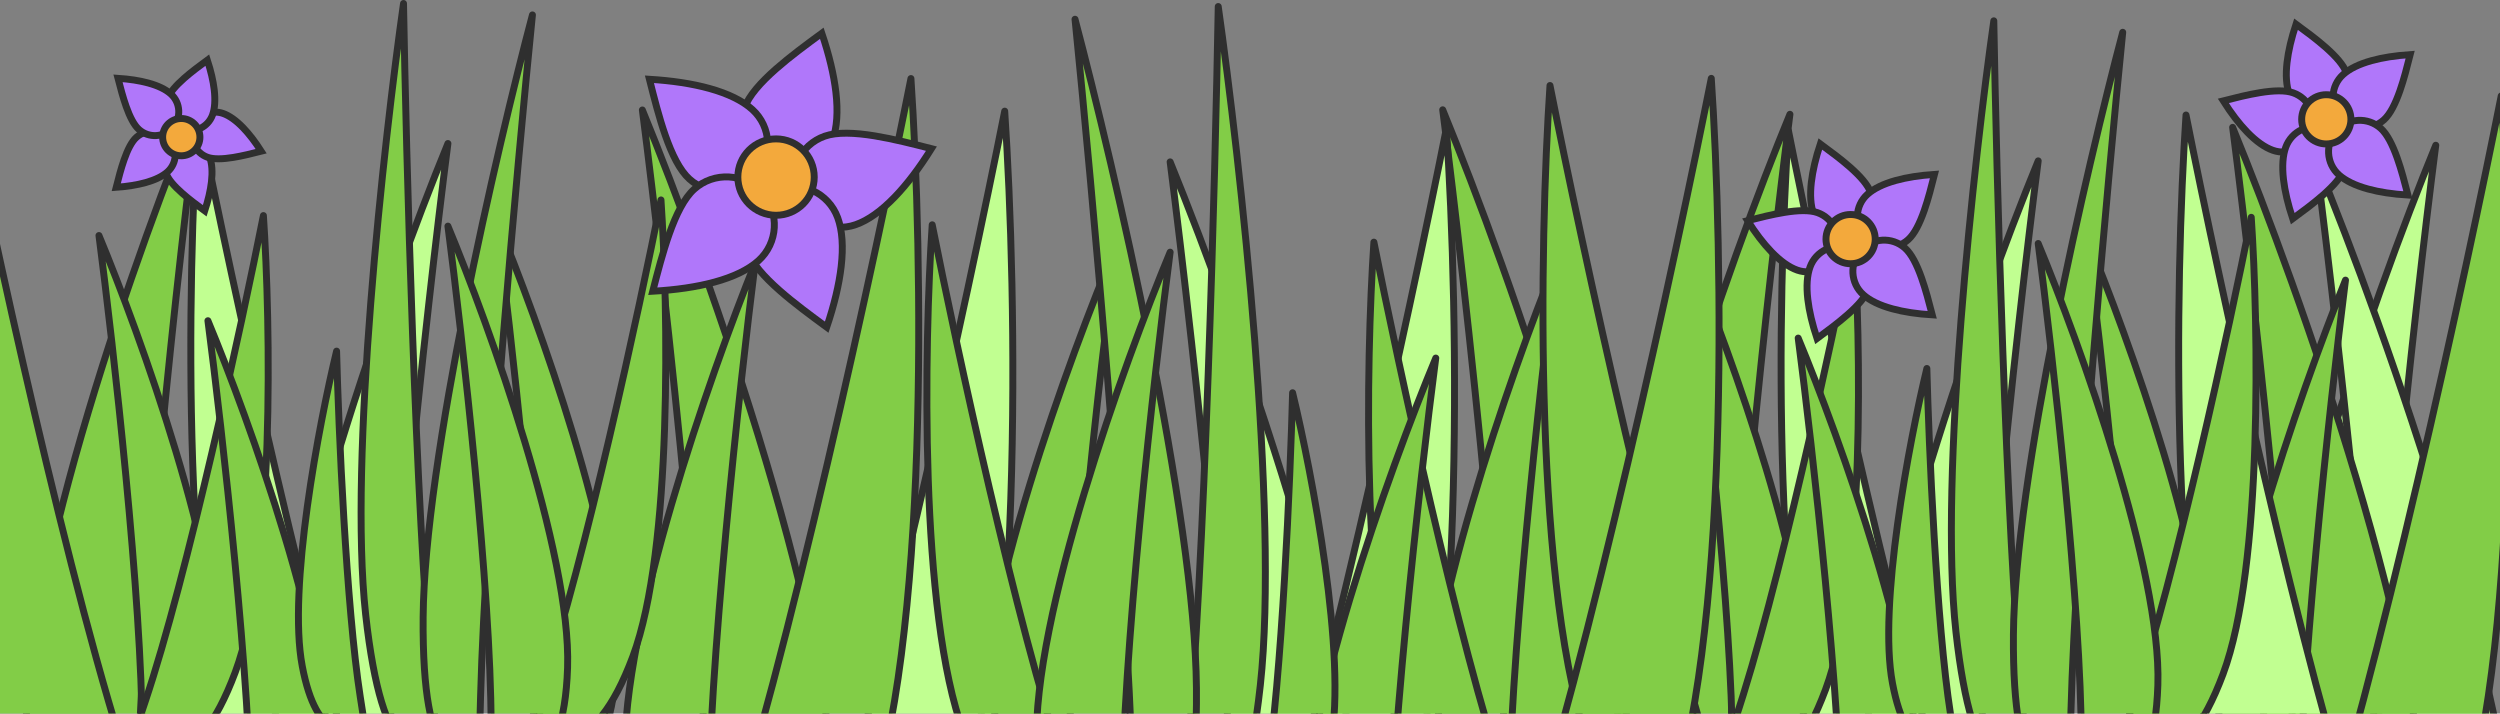 <svg width="1440" height="411" viewBox="0 0 1440 411" fill="none" xmlns="http://www.w3.org/2000/svg">
<rect x="0" y="0" width="1440" height="411" fill="#808080" stroke="none"/>
<g id="Group 10">
<path id="Vector 45" d="M1403 83.663C1390.51 181.283 1365.53 405.741 1365.53 522.611V552.103C1344.75 567.421 1302.38 572.953 1299.11 472.544C1295.84 372.134 1367.01 171.453 1403 83.663Z" fill="#C1FF91" stroke="#2F2F2F" stroke-width="4" stroke-linecap="round" stroke-linejoin="round"/>
<path id="Vector 46" d="M1334 92.248C1347.93 200.919 1375.79 450.788 1375.79 580.888V613.719C1398.97 630.77 1446.23 636.929 1449.88 525.153C1453.53 413.376 1374.15 189.976 1334 92.248Z" fill="#C1FF91" stroke="#2F2F2F" stroke-width="4" stroke-linecap="round" stroke-linejoin="round"/>
<path id="Vector 16" d="M258 82.663C245.51 180.283 220.531 404.741 220.531 521.611V551.103C199.753 566.421 157.379 571.953 154.109 471.544C150.839 371.134 222.007 170.453 258 82.663Z" fill="#C1FF91" stroke="#2F2F2F" stroke-width="4" stroke-linecap="round" stroke-linejoin="round"/>
<path id="Vector 47" d="M1174 92.663C1161.51 190.283 1136.53 414.741 1136.53 531.611V561.103C1115.75 576.421 1073.38 581.953 1070.11 481.544C1066.84 381.134 1138.01 180.453 1174 92.663Z" fill="#C1FF91" stroke="#2F2F2F" stroke-width="4" stroke-linecap="round" stroke-linejoin="round"/>
<path id="Vector 27" d="M674 93.248C687.811 201.715 715.432 451.113 715.432 580.968V613.737C738.408 630.756 785.264 636.904 788.88 525.337C792.495 413.771 713.8 190.792 674 93.248Z" fill="#C1FF91" stroke="#2F2F2F" stroke-width="4" stroke-linecap="round" stroke-linejoin="round"/>
<path id="Vector 10" d="M115 55.831C102.991 149.154 78.972 363.73 78.972 475.455V503.649C58.993 518.292 18.249 523.581 15.105 427.592C11.96 331.603 80.391 139.756 115 55.831Z" fill="#82CD47" stroke="#2F2F2F" stroke-width="4" stroke-linecap="round" stroke-linejoin="round"/>
<path id="Vector 49" d="M1031 65.832C1018.99 159.154 994.972 373.73 994.972 485.455V513.649C974.993 528.292 934.249 533.581 931.105 437.592C927.96 341.603 996.391 149.756 1031 65.832Z" fill="#82CD47" stroke="#2F2F2F" stroke-width="4" stroke-linecap="round" stroke-linejoin="round"/>
<path id="Vector 28" d="M831 63.248C844.33 167.212 870.991 406.258 870.991 530.723V562.132C893.168 578.445 938.394 584.337 941.884 477.402C945.374 370.467 869.415 156.743 831 63.248Z" fill="#82CD47" stroke="#2F2F2F" stroke-width="4" stroke-linecap="round" stroke-linejoin="round"/>
<path id="Vector 42" d="M370 63.355C383.33 167.32 409.991 406.366 409.991 530.831V562.239C432.168 578.552 477.394 584.445 480.884 477.509C484.374 370.574 408.415 156.85 370 63.355Z" fill="#82CD47" stroke="#2F2F2F" stroke-width="4" stroke-linecap="round" stroke-linejoin="round"/>
<path id="Vector 51" d="M1286 73.355C1299.33 177.32 1325.99 416.366 1325.99 540.831V572.239C1348.17 588.552 1393.39 594.445 1396.88 487.509C1400.37 380.574 1324.42 166.85 1286 73.355Z" fill="#82CD47" stroke="#2F2F2F" stroke-width="4" stroke-linecap="round" stroke-linejoin="round"/>
<path id="Vector 13" d="M286 126.663C294.286 190.515 310.859 337.331 310.859 413.774V433.064C324.645 443.083 352.758 446.702 354.928 381.025C357.097 315.349 309.88 184.085 286 126.663Z" fill="#82CD47" stroke="#2F2F2F" stroke-width="4" stroke-linecap="round" stroke-linejoin="round"/>
<path id="Vector 52" d="M1202 136.663C1210.29 200.515 1226.86 347.331 1226.86 423.774V443.064C1240.64 453.083 1268.76 456.702 1270.93 391.025C1273.1 325.349 1225.88 194.085 1202 136.663Z" fill="#82CD47" stroke="#2F2F2F" stroke-width="4" stroke-linecap="round" stroke-linejoin="round"/>
<path id="Vector 29" d="M643 141.248C633.633 212.467 614.898 376.223 614.898 461.487V483.003C599.315 494.178 567.534 498.214 565.082 424.959C562.629 351.705 616.005 205.295 643 141.248Z" fill="#82CD47" stroke="#2F2F2F" stroke-width="4" stroke-linecap="round" stroke-linejoin="round"/>
<path id="Vector 17" d="M57 135.663C65.286 199.515 81.859 346.331 81.859 422.774V442.064C95.645 452.083 123.758 455.702 125.928 390.025C128.097 324.349 80.88 193.085 57 135.663Z" fill="#82CD47" stroke="#2F2F2F" stroke-width="4" stroke-linecap="round" stroke-linejoin="round"/>
<path id="Vector 54" d="M973 145.663C981.286 209.515 997.859 356.331 997.859 432.774V452.064C1011.64 462.083 1039.76 465.702 1041.93 400.025C1044.1 334.349 996.88 203.085 973 145.663Z" fill="#82CD47" stroke="#2F2F2F" stroke-width="4" stroke-linecap="round" stroke-linejoin="round"/>
<path id="Vector 30" d="M896 151.248C886.993 222.672 868.979 386.898 868.979 472.407V493.985C853.995 505.192 823.437 509.24 821.079 435.775C818.72 362.31 870.044 215.479 896 151.248Z" fill="#82CD47" stroke="#2F2F2F" stroke-width="4" stroke-linecap="round" stroke-linejoin="round"/>
<path id="Vector 43" d="M435 151.355C425.993 222.78 407.979 387.006 407.979 472.515V494.093C392.995 505.3 362.437 509.348 360.079 435.883C357.72 362.417 409.044 215.587 435 151.355Z" fill="#82CD47" stroke="#2F2F2F" stroke-width="4" stroke-linecap="round" stroke-linejoin="round"/>
<path id="Vector 56" d="M1351 161.355C1341.99 232.78 1323.98 397.006 1323.98 482.515V504.093C1308.99 515.3 1278.44 519.348 1276.08 445.883C1273.72 372.417 1325.04 225.587 1351 161.355Z" fill="#82CD47" stroke="#2F2F2F" stroke-width="4" stroke-linecap="round" stroke-linejoin="round"/>
<path id="Vector 57" d="M1259.14 66.248C1278.31 162.683 1325.96 383.219 1363.17 493.878L1372.56 521.803C1357.63 542.966 1319 561.786 1283.91 467.761C1248.83 373.736 1252.78 160.908 1259.14 66.248Z" fill="#C1FF91" stroke="#2F2F2F" stroke-width="4" stroke-linecap="round" stroke-linejoin="round"/>
<path id="Vector 32" d="M578.71 64.026C557.41 171.161 504.474 416.165 463.139 539.101L452.708 570.124C469.295 593.635 512.212 614.544 551.189 510.087C590.166 405.629 585.777 169.189 578.71 64.026Z" fill="#C1FF91" stroke="#2F2F2F" stroke-width="4" stroke-linecap="round" stroke-linejoin="round"/>
<path id="Vector 18" d="M114.139 65.248C133.312 161.683 180.961 382.219 218.168 492.878L227.557 520.803C212.627 541.966 173.995 560.786 138.911 466.761C103.827 372.736 107.778 159.908 114.139 65.248Z" fill="#C1FF91" stroke="#2F2F2F" stroke-width="4" stroke-linecap="round" stroke-linejoin="round"/>
<path id="Vector 59" d="M1030.14 75.248C1049.31 171.683 1096.96 392.219 1134.17 502.878L1143.56 530.803C1128.63 551.966 1090 570.786 1054.91 476.761C1019.83 382.736 1023.78 169.908 1030.14 75.248Z" fill="#C1FF91" stroke="#2F2F2F" stroke-width="4" stroke-linecap="round" stroke-linejoin="round"/>
<path id="Vector 33" d="M833.118 74.024C811.817 181.159 758.882 426.164 717.546 549.1L707.115 580.123C723.702 603.634 766.62 624.542 805.597 520.085C844.573 415.628 840.184 179.188 833.118 74.024Z" fill="#C1FF91" stroke="#2F2F2F" stroke-width="4" stroke-linecap="round" stroke-linejoin="round"/>
<path id="Vector 11" d="M-23.206 39.248C-4.873 131.457 40.687 342.328 76.264 448.137L85.242 474.838C70.966 495.074 34.027 513.069 0.481 423.165C-33.066 333.26 -29.288 129.76 -23.206 39.248Z" fill="#82CD47" stroke="#2F2F2F" stroke-width="4" stroke-linecap="round" stroke-linejoin="round"/>
<path id="Vector 61" d="M892.794 49.248C911.127 141.457 956.687 352.328 992.264 458.137L1001.24 484.838C986.966 505.074 950.027 523.069 916.481 433.165C882.934 343.26 886.712 139.76 892.794 49.248Z" fill="#82CD47" stroke="#2F2F2F" stroke-width="4" stroke-linecap="round" stroke-linejoin="round"/>
<path id="Vector 34" d="M985.701 45.14C965.333 147.58 914.718 381.847 875.194 499.395L865.22 529.059C881.08 551.54 922.117 571.532 959.386 471.652C996.654 371.773 992.458 145.694 985.701 45.14Z" fill="#82CD47" stroke="#2F2F2F" stroke-width="4" stroke-linecap="round" stroke-linejoin="round"/>
<path id="Vector 44" d="M524.701 45.248C504.333 147.687 453.718 381.954 414.194 499.503L404.22 529.166C420.08 551.647 461.117 571.639 498.386 471.76C535.654 371.881 531.458 145.802 524.701 45.248Z" fill="#82CD47" stroke="#2F2F2F" stroke-width="4" stroke-linecap="round" stroke-linejoin="round"/>
<path id="Vector 63" d="M1440.7 55.248C1420.33 157.687 1369.72 391.954 1330.19 509.503L1320.22 539.166C1336.08 561.647 1377.12 581.639 1414.39 481.76C1451.65 381.881 1447.46 155.802 1440.7 55.248Z" fill="#82CD47" stroke="#2F2F2F" stroke-width="4" stroke-linecap="round" stroke-linejoin="round"/>
<path id="Vector 15" d="M380.724 115.169C368.163 178.345 336.948 322.82 312.573 395.314L306.422 413.607C316.203 427.472 341.511 439.801 364.495 378.204C387.479 316.607 384.891 177.182 380.724 115.169Z" fill="#82CD47" stroke="#2F2F2F" stroke-width="4" stroke-linecap="round" stroke-linejoin="round"/>
<path id="Vector 64" d="M1296.72 125.169C1284.16 188.345 1252.95 332.82 1228.57 405.314L1222.42 423.607C1232.2 437.472 1257.51 449.801 1280.5 388.204C1303.48 326.607 1300.89 187.182 1296.72 125.169Z" fill="#82CD47" stroke="#2F2F2F" stroke-width="4" stroke-linecap="round" stroke-linejoin="round"/>
<path id="Vector 35" d="M536.955 129.485C550.909 199.67 585.588 360.174 612.667 440.711L619.501 461.034C608.634 476.437 580.518 490.134 554.984 421.703C529.45 353.272 532.326 198.378 536.955 129.485Z" fill="#82CD47" stroke="#2F2F2F" stroke-width="4" stroke-linecap="round" stroke-linejoin="round"/>
<path id="Vector 21" d="M232.426 2C233.936 89.692 239.332 291.148 248.829 395.432L251.226 421.748C241.786 436.389 220.447 443.31 210.606 353.867C200.765 264.424 221.052 82.021 232.426 2Z" fill="#82CD47" stroke="#2F2F2F" stroke-width="4" stroke-linecap="round" stroke-linejoin="round"/>
<path id="Vector 66" d="M1148.43 12C1149.94 99.692 1155.33 301.148 1164.83 405.432L1167.23 431.748C1157.79 446.389 1136.45 453.31 1126.61 363.867C1116.77 274.424 1137.05 92.021 1148.43 12Z" fill="#82CD47" stroke="#2F2F2F" stroke-width="4" stroke-linecap="round" stroke-linejoin="round"/>
<path id="Vector 36" d="M701.706 3.76C700.028 101.181 694.034 324.988 683.483 440.843L680.821 470.078C691.307 486.344 715.014 494.032 725.947 394.666C736.879 295.299 714.342 92.659 701.706 3.76Z" fill="#82CD47" stroke="#2F2F2F" stroke-width="4" stroke-linecap="round" stroke-linejoin="round"/>
<path id="Vector 22" d="M306.685 8.598C297.895 95.862 279.613 296.559 276.807 401.237L276.098 427.652C265.006 441.084 243.002 445.453 243.726 355.473C244.449 265.494 286 86.732 306.685 8.598Z" fill="#82CD47" stroke="#2F2F2F" stroke-width="4" stroke-linecap="round" stroke-linejoin="round"/>
<path id="Vector 68" d="M1222.69 18.598C1213.89 105.862 1195.61 306.559 1192.81 411.237L1192.1 437.652C1181.01 451.084 1159 455.453 1159.73 365.473C1160.45 275.494 1202 96.732 1222.69 18.598Z" fill="#82CD47" stroke="#2F2F2F" stroke-width="4" stroke-linecap="round" stroke-linejoin="round"/>
<path id="Vector 37" d="M619.208 11.09C628.974 108.035 649.285 331 652.402 447.292L653.189 476.638C665.512 491.56 689.957 496.414 689.153 396.451C688.35 296.488 642.189 97.892 619.208 11.09Z" fill="#82CD47" stroke="#2F2F2F" stroke-width="4" stroke-linecap="round" stroke-linejoin="round"/>
<path id="Vector 19" d="M151.724 124.169C139.163 187.345 107.948 331.82 83.573 404.314L77.422 422.607C87.203 436.472 112.511 448.801 135.495 387.204C158.479 325.607 155.891 186.182 151.724 124.169Z" fill="#82CD47" stroke="#2F2F2F" stroke-width="4" stroke-linecap="round" stroke-linejoin="round"/>
<path id="Vector 70" d="M1067.72 134.169C1055.16 197.345 1023.95 341.82 999.573 414.314L993.422 432.607C1003.2 446.472 1028.51 458.801 1051.5 397.204C1074.48 335.607 1071.89 196.182 1067.72 134.169Z" fill="#82CD47" stroke="#2F2F2F" stroke-width="4" stroke-linecap="round" stroke-linejoin="round"/>
<path id="Vector 38" d="M791.362 139.483C805.317 209.668 839.995 370.173 867.074 450.71L873.908 471.033C863.042 486.435 834.926 500.133 809.392 431.702C783.858 363.271 786.733 208.377 791.362 139.483Z" fill="#82CD47" stroke="#2F2F2F" stroke-width="4" stroke-linecap="round" stroke-linejoin="round"/>
<path id="Vector 20" d="M258 130.248C266.286 194.1 282.859 340.915 282.859 417.359V436.649C296.645 446.668 324.758 450.287 326.928 384.61C329.097 318.933 281.88 187.67 258 130.248Z" fill="#82CD47" stroke="#2F2F2F" stroke-width="4" stroke-linecap="round" stroke-linejoin="round"/>
<path id="Vector 72" d="M1174 140.248C1182.29 204.1 1198.86 350.915 1198.86 427.359V446.649C1212.64 456.668 1240.76 460.287 1242.93 394.61C1245.1 328.933 1197.88 197.67 1174 140.248Z" fill="#82CD47" stroke="#2F2F2F" stroke-width="4" stroke-linecap="round" stroke-linejoin="round"/>
<path id="Vector 39" d="M674 145.248C664.753 216.467 646.259 380.223 646.259 465.487V487.003C630.875 498.178 599.502 502.214 597.081 428.959C594.66 355.705 647.351 209.295 674 145.248Z" fill="#82CD47" stroke="#2F2F2F" stroke-width="4" stroke-linecap="round" stroke-linejoin="round"/>
<path id="Vector 23" d="M119.762 184.741C128.048 248.594 144.621 395.409 144.621 471.852V491.143C158.407 501.162 186.52 504.78 188.69 439.104C190.859 373.427 143.642 242.164 119.762 184.741Z" fill="#82CD47" stroke="#2F2F2F" stroke-width="4" stroke-linecap="round" stroke-linejoin="round"/>
<path id="Vector 74" d="M1035.76 194.741C1044.05 258.594 1060.62 405.409 1060.62 481.852V501.143C1074.41 511.162 1102.52 514.78 1104.69 449.104C1106.86 383.427 1059.64 252.164 1035.76 194.741Z" fill="#82CD47" stroke="#2F2F2F" stroke-width="4" stroke-linecap="round" stroke-linejoin="round"/>
<path id="Vector 40" d="M827 206.248C817.753 277.467 799.259 441.223 799.259 526.487V548.003C783.875 559.178 752.502 563.214 750.081 489.959C747.66 416.705 800.351 270.295 827 206.248Z" fill="#82CD47" stroke="#2F2F2F" stroke-width="4" stroke-linecap="round" stroke-linejoin="round"/>
<path id="Vector 24" d="M193.875 202.248C195.032 246.826 199.377 349.062 207.501 401.384L209.551 414.587C201.251 422.899 182.537 428.342 174.083 383.618C165.629 338.894 183.755 244.069 193.875 202.248Z" fill="#82CD47" stroke="#2F2F2F" stroke-width="4" stroke-linecap="round" stroke-linejoin="round"/>
<path id="Vector 76" d="M1109.87 212.248C1111.03 256.826 1115.38 359.062 1123.5 411.384L1125.55 424.587C1117.25 432.899 1098.54 438.342 1090.08 393.618C1081.63 348.894 1099.75 254.069 1109.87 212.248Z" fill="#82CD47" stroke="#2F2F2F" stroke-width="4" stroke-linecap="round" stroke-linejoin="round"/>
<path id="Vector 41" d="M744.535 226.224C743.25 275.748 738.423 389.328 729.397 447.455L727.119 462.123C736.341 471.357 757.131 477.403 766.523 427.718C775.915 378.032 755.778 272.686 744.535 226.224Z" fill="#82CD47" stroke="#2F2F2F" stroke-width="4" stroke-linecap="round" stroke-linejoin="round"/>
<g id="Group 6">
<path id="Ellipse 4" d="M446.943 39.741C455.007 32.64 464.499 25.652 473.363 19.148C477.53 31.501 480.311 43.039 481.484 53.255C482.741 64.197 482.138 73.484 479.544 80.605C474.44 94.616 458.944 101.836 444.933 96.731C430.922 91.627 423.702 76.131 428.806 62.12C431.36 55.108 438.15 47.484 446.943 39.741Z" fill="#B077FA" stroke="#2F2F2F" stroke-width="4"/>
<path id="Ellipse 8" d="M503.829 78.265C514.435 79.994 525.858 82.9 536.508 85.625C529.603 96.683 522.447 106.152 515.294 113.539C507.633 121.452 500.071 126.877 492.921 129.389C478.852 134.331 463.44 126.932 458.498 112.863C453.556 98.794 460.955 83.383 475.024 78.441C482.065 75.968 492.266 76.38 503.829 78.265Z" fill="#B077FA" stroke="#2F2F2F" stroke-width="4"/>
<path id="Ellipse 6" d="M449.077 167.338C457.351 174.624 467.092 181.793 476.181 188.463C480.46 175.791 483.315 163.952 484.519 153.472C485.806 142.266 485.19 132.75 482.53 125.45C477.295 111.081 461.403 103.676 447.034 108.911C432.665 114.145 425.26 130.038 430.495 144.407C433.114 151.598 440.074 159.41 449.077 167.338Z" fill="#B077FA" stroke="#2F2F2F" stroke-width="4"/>
<path id="Ellipse 5" d="M383.189 77.88C379.647 67.735 376.75 56.31 374.063 45.65C387.076 46.442 398.812 48.212 408.717 50.973C419.326 53.93 427.702 57.986 433.322 63.071C444.379 73.077 445.23 90.151 435.225 101.208C425.219 112.264 408.145 113.116 397.089 103.111C391.555 98.103 387.05 88.942 383.189 77.88Z" fill="#B077FA" stroke="#2F2F2F" stroke-width="4"/>
<path id="Ellipse 7" d="M385.493 134.741C381.81 145.132 378.783 156.842 375.975 167.761C389.33 167.016 401.381 165.259 411.556 162.475C422.435 159.499 431.038 155.384 436.824 150.198C448.212 139.991 449.169 122.484 438.962 111.096C428.755 99.708 411.248 98.751 399.86 108.958C394.161 114.067 389.5 123.434 385.493 134.741Z" fill="#B077FA" stroke="#2F2F2F" stroke-width="4"/>
<circle id="Ellipse 3" cx="447" cy="102" r="22" fill="#F3A93C" stroke="#2F2F2F" stroke-width="4"/>
</g>
<g id="Group 7">
<path id="Ellipse 4_2" d="M1065.55 96.24C1060.36 91.663 1054.27 87.154 1048.5 82.919C1045.86 90.897 1044.1 98.338 1043.34 104.937C1042.5 112.261 1042.91 118.411 1044.61 123.081C1047.93 132.19 1058.01 136.884 1067.11 133.566C1076.22 130.247 1080.92 120.173 1077.6 111.064C1075.94 106.503 1071.47 101.454 1065.55 96.24Z" fill="#B077FA" stroke="#2F2F2F" stroke-width="4"/>
<path id="Ellipse 8_2" d="M1027.73 122.369C1020.9 123.484 1013.55 125.327 1006.62 127.099C1011.11 134.203 1015.74 140.286 1020.36 145.058C1025.49 150.354 1030.51 153.936 1035.2 155.583C1044.34 158.796 1054.36 153.986 1057.58 144.839C1060.79 135.692 1055.98 125.673 1046.83 122.46C1042.25 120.851 1035.52 121.1 1027.73 122.369Z" fill="#B077FA" stroke="#2F2F2F" stroke-width="4"/>
<path id="Ellipse 6_2" d="M1064.11 181.297C1058.78 185.998 1052.52 190.629 1046.6 194.977C1043.88 186.783 1042.07 179.14 1041.29 172.362C1040.43 164.86 1040.85 158.556 1042.6 153.765C1046.01 144.414 1056.35 139.595 1065.7 143.002C1075.05 146.409 1079.87 156.75 1076.46 166.101C1074.76 170.783 1070.18 175.958 1064.11 181.297Z" fill="#B077FA" stroke="#2F2F2F" stroke-width="4"/>
<path id="Ellipse 5_2" d="M1108.36 121.252C1110.64 114.715 1112.52 107.38 1114.27 100.442C1105.89 100.999 1098.33 102.168 1091.93 103.952C1084.83 105.931 1079.29 108.63 1075.6 111.965C1068.42 118.47 1067.86 129.571 1074.37 136.759C1080.87 143.947 1091.97 144.501 1099.16 137.996C1102.76 134.739 1105.75 128.702 1108.36 121.252Z" fill="#B077FA" stroke="#2F2F2F" stroke-width="4"/>
<path id="Ellipse 7_2" d="M1106.8 160.024C1109.18 166.728 1111.15 174.255 1112.98 181.369C1104.36 180.841 1096.59 179.679 1090.02 177.879C1082.73 175.886 1077.04 173.148 1073.24 169.744C1065.83 163.102 1065.21 151.709 1071.85 144.299C1078.49 136.888 1089.88 136.265 1097.29 142.907C1101 146.233 1104.1 152.409 1106.8 160.024Z" fill="#B077FA" stroke="#2F2F2F" stroke-width="4"/>
<circle id="Ellipse 3_2" cx="16.183" cy="16.183" r="14.183" transform="matrix(-1 0 0 1 1082.13 121.548)" fill="#F3A93C" stroke="#2F2F2F" stroke-width="4"/>
</g>
<g id="Group 8">
<path id="Ellipse 4_3" d="M1339.55 27.24C1334.36 22.663 1328.27 18.154 1322.5 13.919C1319.86 21.897 1318.1 29.338 1317.34 35.937C1316.5 43.261 1316.91 49.411 1318.61 54.081C1321.93 63.19 1332.01 67.884 1341.11 64.566C1350.22 61.247 1354.92 51.173 1351.6 42.064C1349.94 37.502 1345.47 32.454 1339.55 27.24Z" fill="#B077FA" stroke="#2F2F2F" stroke-width="4"/>
<path id="Ellipse 8_3" d="M1301.73 53.369C1294.9 54.484 1287.55 56.327 1280.62 58.099C1285.11 65.203 1289.74 71.286 1294.36 76.058C1299.49 81.355 1304.51 84.936 1309.2 86.583C1318.34 89.796 1328.36 84.986 1331.58 75.839C1334.79 66.692 1329.98 56.673 1320.83 53.46C1316.25 51.851 1309.52 52.1 1301.73 53.369Z" fill="#B077FA" stroke="#2F2F2F" stroke-width="4"/>
<path id="Ellipse 6_3" d="M1338.11 112.297C1332.78 116.998 1326.52 121.629 1320.6 125.977C1317.88 117.783 1316.07 110.14 1315.29 103.362C1314.43 95.86 1314.85 89.556 1316.6 84.765C1320.01 75.414 1330.35 70.596 1339.7 74.002C1349.05 77.409 1353.87 87.75 1350.46 97.101C1348.76 101.783 1344.18 106.958 1338.11 112.297Z" fill="#B077FA" stroke="#2F2F2F" stroke-width="4"/>
<path id="Ellipse 5_3" d="M1382.36 52.252C1384.64 45.715 1386.52 38.38 1388.27 31.442C1379.89 31.999 1372.33 33.168 1365.93 34.952C1358.83 36.931 1353.29 39.63 1349.6 42.965C1342.42 49.47 1341.86 60.571 1348.37 67.759C1354.87 74.947 1365.97 75.501 1373.16 68.996C1376.76 65.739 1379.75 59.702 1382.36 52.252Z" fill="#B077FA" stroke="#2F2F2F" stroke-width="4"/>
<path id="Ellipse 7_3" d="M1380.8 91.024C1383.18 97.728 1385.15 105.255 1386.98 112.369C1378.36 111.841 1370.59 110.679 1364.02 108.879C1356.73 106.886 1351.04 104.148 1347.24 100.744C1339.83 94.102 1339.21 82.709 1345.85 75.299C1352.49 67.888 1363.88 67.265 1371.29 73.907C1375 77.233 1378.1 83.409 1380.8 91.024Z" fill="#B077FA" stroke="#2F2F2F" stroke-width="4"/>
<circle id="Ellipse 3_3" cx="16.183" cy="16.183" r="14.183" transform="matrix(-1 0 0 1 1356.13 52.548)" fill="#F3A93C" stroke="#2F2F2F" stroke-width="4"/>
</g>
<g id="Group 9">
<path id="Ellipse 4_4" d="M105.011 111.333C108.945 114.797 113.53 118.215 117.928 121.447C119.9 115.398 121.216 109.763 121.791 104.758C122.449 99.027 122.12 94.261 120.812 90.67C118.28 83.721 110.594 80.14 103.645 82.672C96.696 85.203 93.115 92.889 95.646 99.838C96.915 103.319 100.354 107.232 105.011 111.333Z" fill="#B077FA" stroke="#2F2F2F" stroke-width="4"/>
<path id="Ellipse 8_4" d="M134.432 90.665C139.606 89.821 145.156 88.444 150.445 87.095C147.02 81.734 143.498 77.141 139.994 73.522C135.981 69.378 132.087 66.609 128.482 65.342C121.504 62.891 113.86 66.561 111.409 73.539C108.958 80.517 112.628 88.161 119.606 90.612C123.101 91.84 128.308 91.663 134.432 90.665Z" fill="#B077FA" stroke="#2F2F2F" stroke-width="4"/>
<path id="Ellipse 6_4" d="M106.143 45.02C110.189 41.458 114.906 37.944 119.425 34.623C121.455 40.842 122.811 46.637 123.402 51.782C124.076 57.653 123.739 62.541 122.397 66.227C119.796 73.366 111.9 77.045 104.76 74.444C97.621 71.843 93.942 63.947 96.543 56.808C97.846 53.231 101.375 49.219 106.143 45.02Z" fill="#B077FA" stroke="#2F2F2F" stroke-width="4"/>
<path id="Ellipse 5_4" d="M71.439 92.104C69.712 97.054 68.273 102.588 66.935 107.88C73.281 107.428 78.998 106.525 83.851 105.172C89.407 103.624 93.698 101.523 96.532 98.959C102.016 93.996 102.438 85.528 97.475 80.044C92.513 74.56 84.044 74.137 78.56 79.1C75.813 81.586 73.484 86.246 71.439 92.104Z" fill="#B077FA" stroke="#2F2F2F" stroke-width="4"/>
<path id="Ellipse 7_4" d="M72.661 61.303C70.861 56.222 69.356 50.537 67.955 45.106C74.483 45.536 80.366 46.435 85.361 47.802C91.061 49.361 95.473 51.493 98.394 54.111C104.052 59.183 104.528 67.881 99.456 73.539C94.385 79.198 85.686 79.673 80.028 74.602C77.194 72.061 74.783 67.291 72.661 61.303Z" fill="#B077FA" stroke="#2F2F2F" stroke-width="4"/>
<circle id="Ellipse 3_4" cx="12.738" cy="12.738" r="10.738" transform="matrix(1 0 0 -1 91.683 91.732)" fill="#F3A93C" stroke="#2F2F2F" stroke-width="4"/>
</g>
</g>
</svg>
